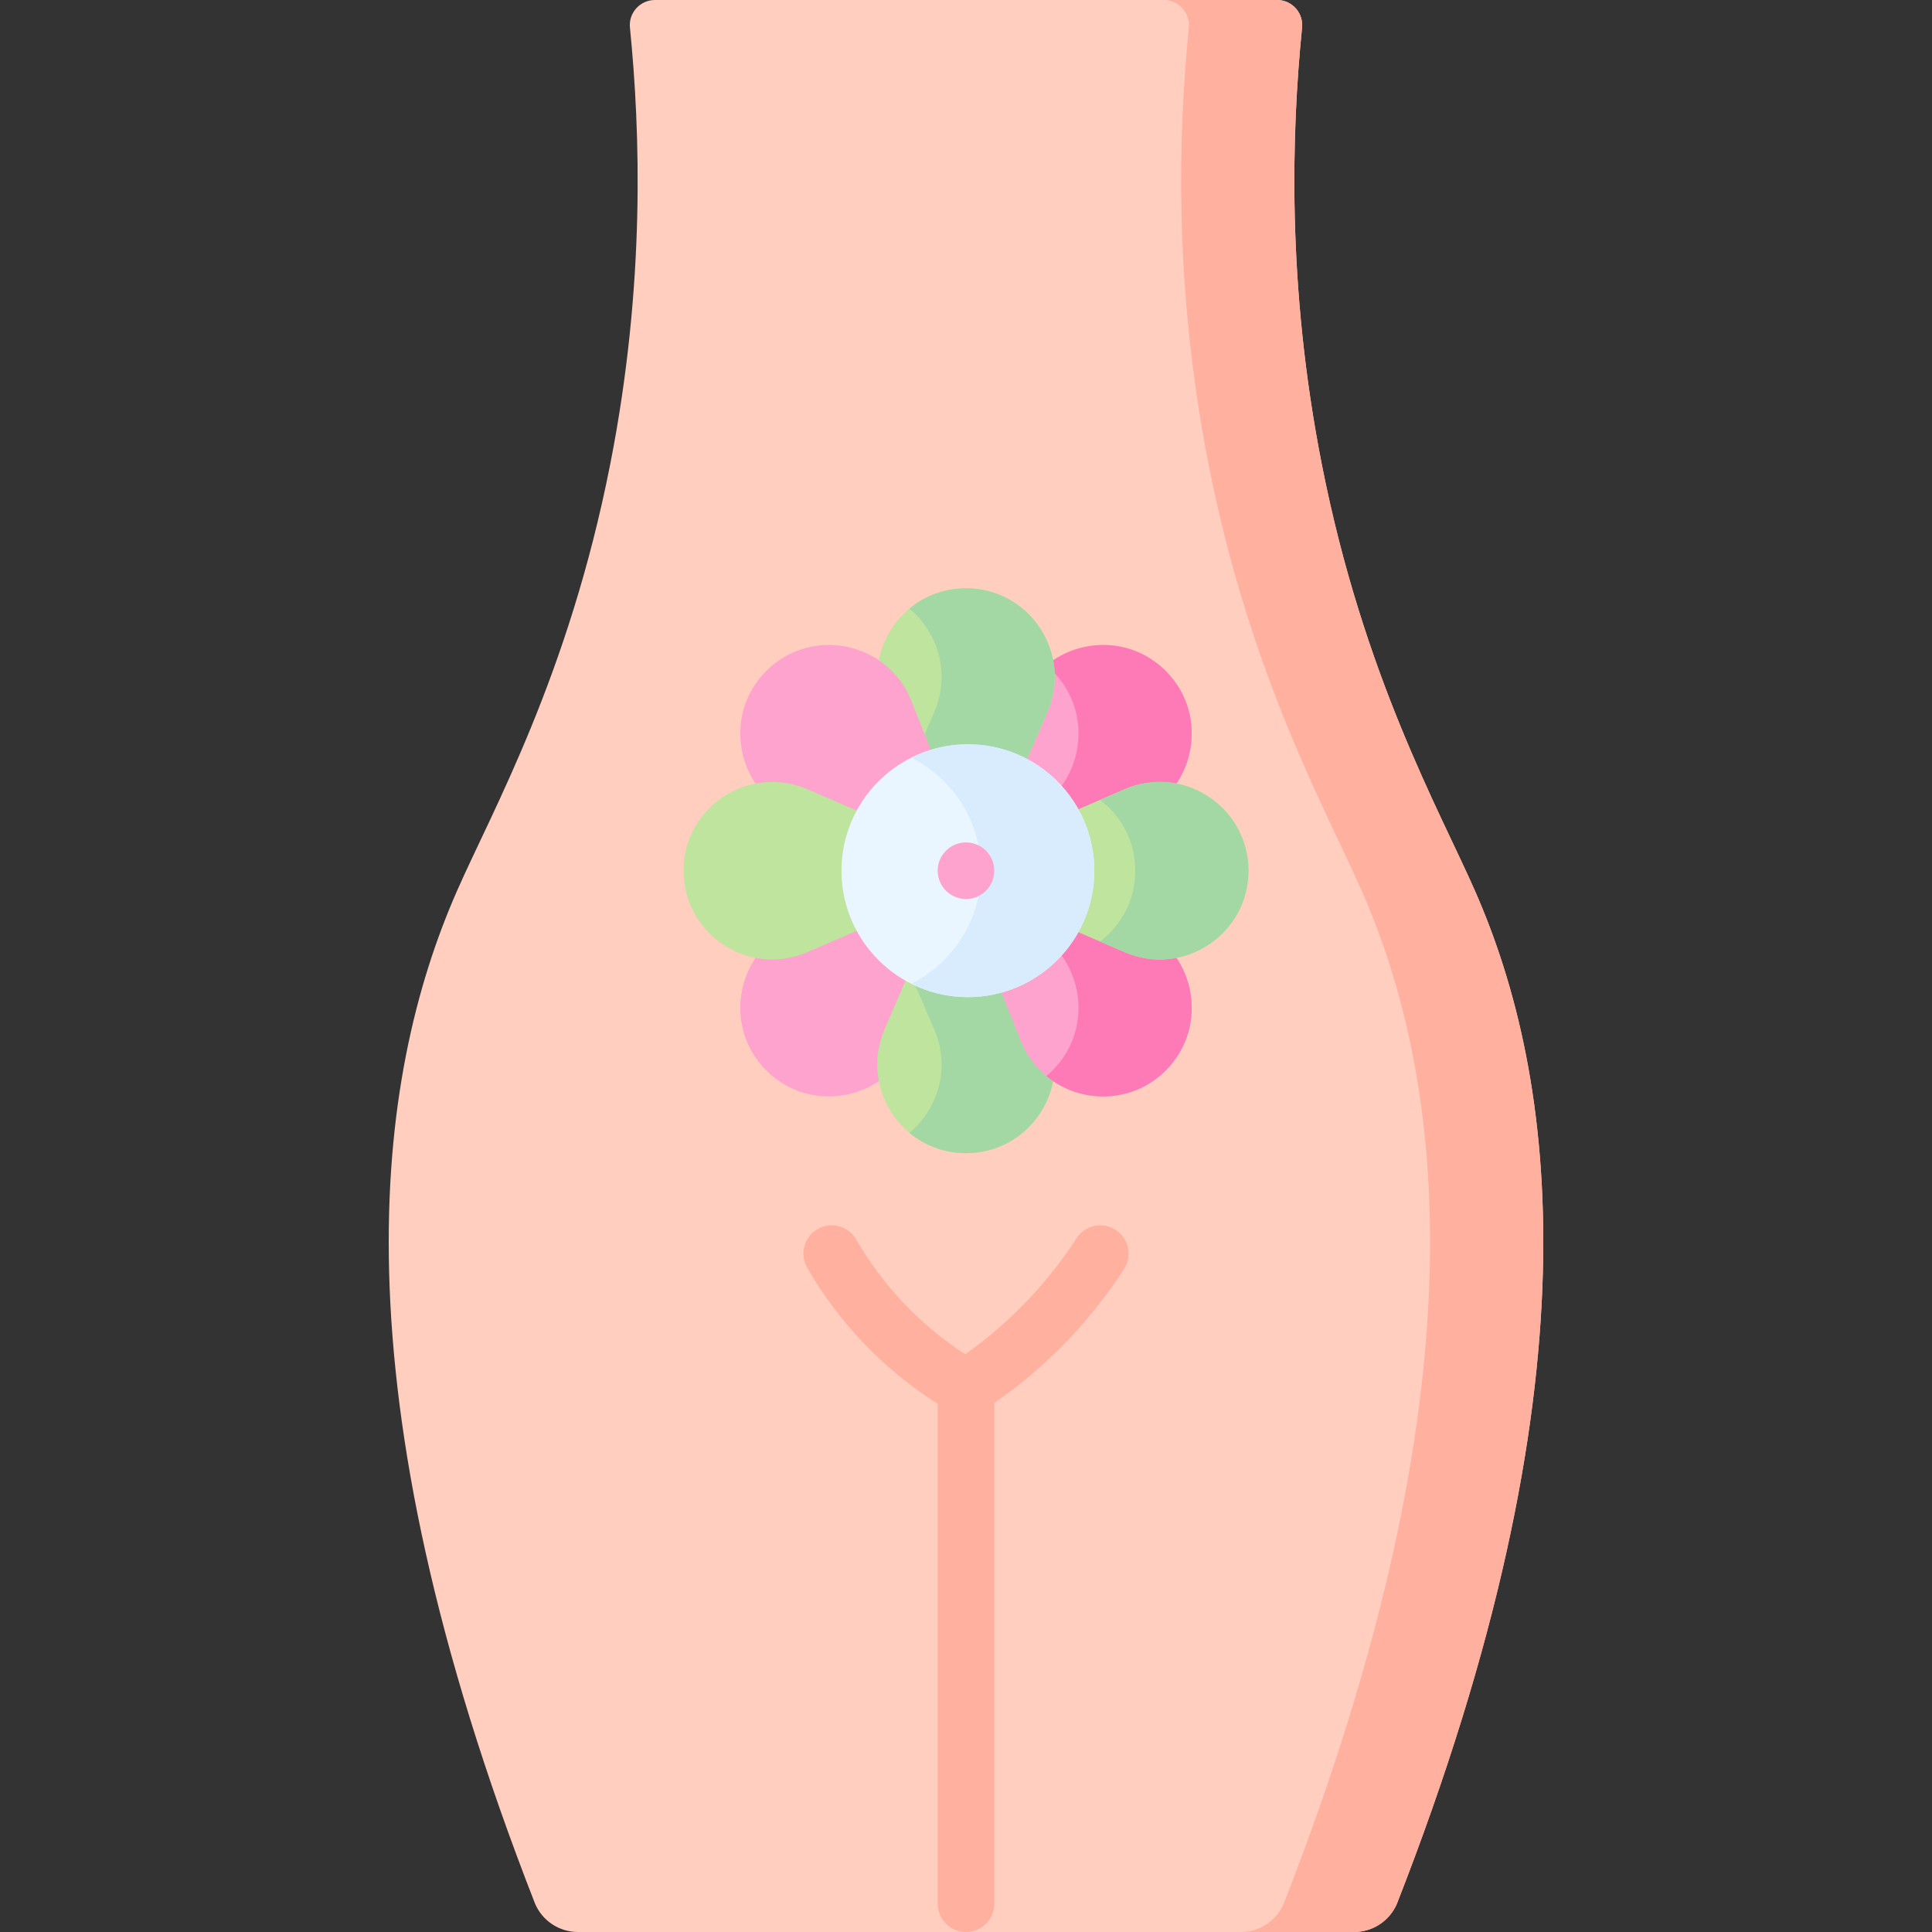 <svg id="Capa_1" enable-background="new 0 0 512 512" height="150" viewBox="0 0 512 512" width="150" xmlns="http://www.w3.org/2000/svg"><rect x="0" y="0" width="512" height="512" fill="#333333" stroke="none"/><g><g><path d="m141.798 504.5c-53.809-137.563-42.416-218.924-20.712-268.347 9.405-21.417 29.559-56.903 40.626-113.117 9.385-47.671 7.947-88.462 5.247-115.536-.509-3.979 2.591-7.5 6.602-7.5h164.878c4.011 0 7.111 3.521 6.602 7.5-2.699 27.073-4.138 67.864 5.247 115.536 11.067 56.214 31.221 91.701 40.626 113.117 21.704 49.423 33.097 130.785-20.712 268.347-1.942 4.549-6.411 7.5-11.357 7.5h-205.69c-4.946 0-9.415-2.951-11.357-7.5z" fill="#ffcebf"/></g><path d="m390.914 236.153c-9.405-21.417-29.559-56.903-40.626-113.117-9.385-47.671-7.947-88.462-5.247-115.536.509-3.979-2.591-7.5-6.602-7.5h-30c4.011 0 7.111 3.521 6.602 7.5-2.699 27.073-4.138 67.864 5.247 115.536 11.067 56.214 31.221 91.701 40.626 113.117 21.704 49.423 33.097 130.785-20.712 268.347-1.942 4.549-6.411 7.5-11.356 7.5h30c4.946 0 9.415-2.951 11.356-7.5 53.809-137.563 42.416-218.924 20.712-268.347z" fill="#ffb09e"/><g><g><g><path d="m258.443 233.191-4.886-4.886 16.912-42.549c6.241-15.701 26.514-19.885 38.461-7.938 11.947 11.947 7.763 32.22-7.938 38.461z" fill="#fea3ce"/><path d="m308.93 177.818c-9.009-9.009-22.75-8.841-31.641-1.483.561.467 1.112.953 1.641 1.483 11.947 11.947 7.763 32.22-7.938 38.461l-15.029 5.974-2.406 6.052 4.886 4.886 42.549-16.912c15.7-6.24 19.885-26.513 7.938-38.461z" fill="#fe7ab6"/><path d="m258.443 233.191-4.886-4.886-42.549 16.912c-15.701 6.241-19.885 26.514-7.938 38.461 11.947 11.947 32.22 7.763 38.461-7.938z" fill="#fea3ce"/></g></g><g><g><path d="m259.455 230.748h-6.91l-18.128-42.045c-6.689-15.515 4.687-32.809 21.583-32.809 16.896 0 28.272 17.294 21.583 32.809z" fill="#bee49d"/><path d="m256 155.894c-5.829 0-11 2.06-15 5.393 7.594 6.329 10.964 17.254 6.583 27.416l-6.583 15.268 11.545 26.777h6.91l18.128-42.045c6.689-15.515-4.688-32.809-21.583-32.809z" fill="#a3d8a4"/><path d="m259.455 230.748h-6.91l-18.128 42.045c-6.689 15.515 4.687 32.809 21.583 32.809 16.896 0 28.272-17.294 21.583-32.809z" fill="#bee49d"/><path d="m277.583 272.793-18.128-42.045h-6.91l-11.545 26.777 6.583 15.268c4.382 10.162 1.011 21.087-6.583 27.416 4 3.334 9.171 5.393 15 5.393 16.895 0 28.272-17.294 21.583-32.809z" fill="#a3d8a4"/></g></g><g><g><path d="m258.443 228.305-4.886 4.886-42.549-16.912c-15.701-6.241-19.885-26.514-7.938-38.461 11.947-11.947 32.22-7.763 38.461 7.938z" fill="#fea3ce"/><path d="m258.443 228.305-4.886 4.886 16.912 42.549c6.241 15.701 26.514 19.885 38.461 7.938 11.947-11.947 7.763-32.22-7.938-38.461z" fill="#fea3ce"/><path d="m300.992 245.217-42.549-16.912-4.886 4.886 2.406 6.052 15.029 5.973c15.701 6.241 19.885 26.514 7.938 38.461-.53.53-1.081 1.016-1.641 1.483 8.891 7.358 22.632 7.526 31.641-1.483 11.947-11.946 7.762-32.219-7.938-38.46z" fill="#fe7ab6"/></g></g><g><g><path d="m256 227.293v6.91l-42.045 18.128c-15.515 6.689-32.809-4.687-32.809-21.583 0-16.896 17.294-28.272 32.809-21.583z" fill="#bee49d"/><path d="m256 227.293v6.91l42.045 18.128c15.515 6.689 32.809-4.687 32.809-21.583 0-16.896-17.294-28.272-32.809-21.583z" fill="#bee49d"/><path d="m298.045 209.165-6.542 2.821c5.588 4.206 9.351 10.883 9.351 18.762 0 7.879-3.763 14.556-9.351 18.762l6.542 2.821c15.515 6.689 32.809-4.687 32.809-21.583 0-16.895-17.294-28.272-32.809-21.583z" fill="#a3d8a4"/></g></g><circle cx="256.5" cy="230.748" fill="#eaf6ff" r="33.5"/><path d="m256.5 197.248c-5.394 0-10.486 1.282-15 3.547 10.968 5.504 18.5 16.845 18.5 29.953s-7.532 24.449-18.5 29.953c4.514 2.265 9.606 3.547 15 3.547 18.501 0 33.5-14.999 33.5-33.5s-14.999-33.5-33.5-33.5z" fill="#d8ecfe"/></g><circle cx="256" cy="230.748" fill="#fea3ce" r="7.5"/><path d="m295.661 325.928c-3.474-2.25-8.121-1.255-10.37 2.224-4.322 6.681-9.367 12.916-14.995 18.532-4.473 4.463-9.335 8.558-14.499 12.212-5.974-3.874-11.456-8.433-16.34-13.591-4.818-5.089-9.04-10.751-12.55-16.83-2.07-3.587-6.657-4.815-10.245-2.745-3.587 2.07-4.816 6.657-2.745 10.245 4.096 7.094 9.023 13.703 14.647 19.643 5.936 6.27 12.631 11.77 19.936 16.407v132.475c0 4.143 3.357 7.5 7.5 7.5s7.5-3.357 7.5-7.5v-132.696c6.208-4.308 12.047-9.17 17.392-14.504 6.379-6.365 12.096-13.432 16.993-21.003 2.25-3.477 1.255-8.12-2.224-10.369z" fill="#ffb09e"/></g></svg>